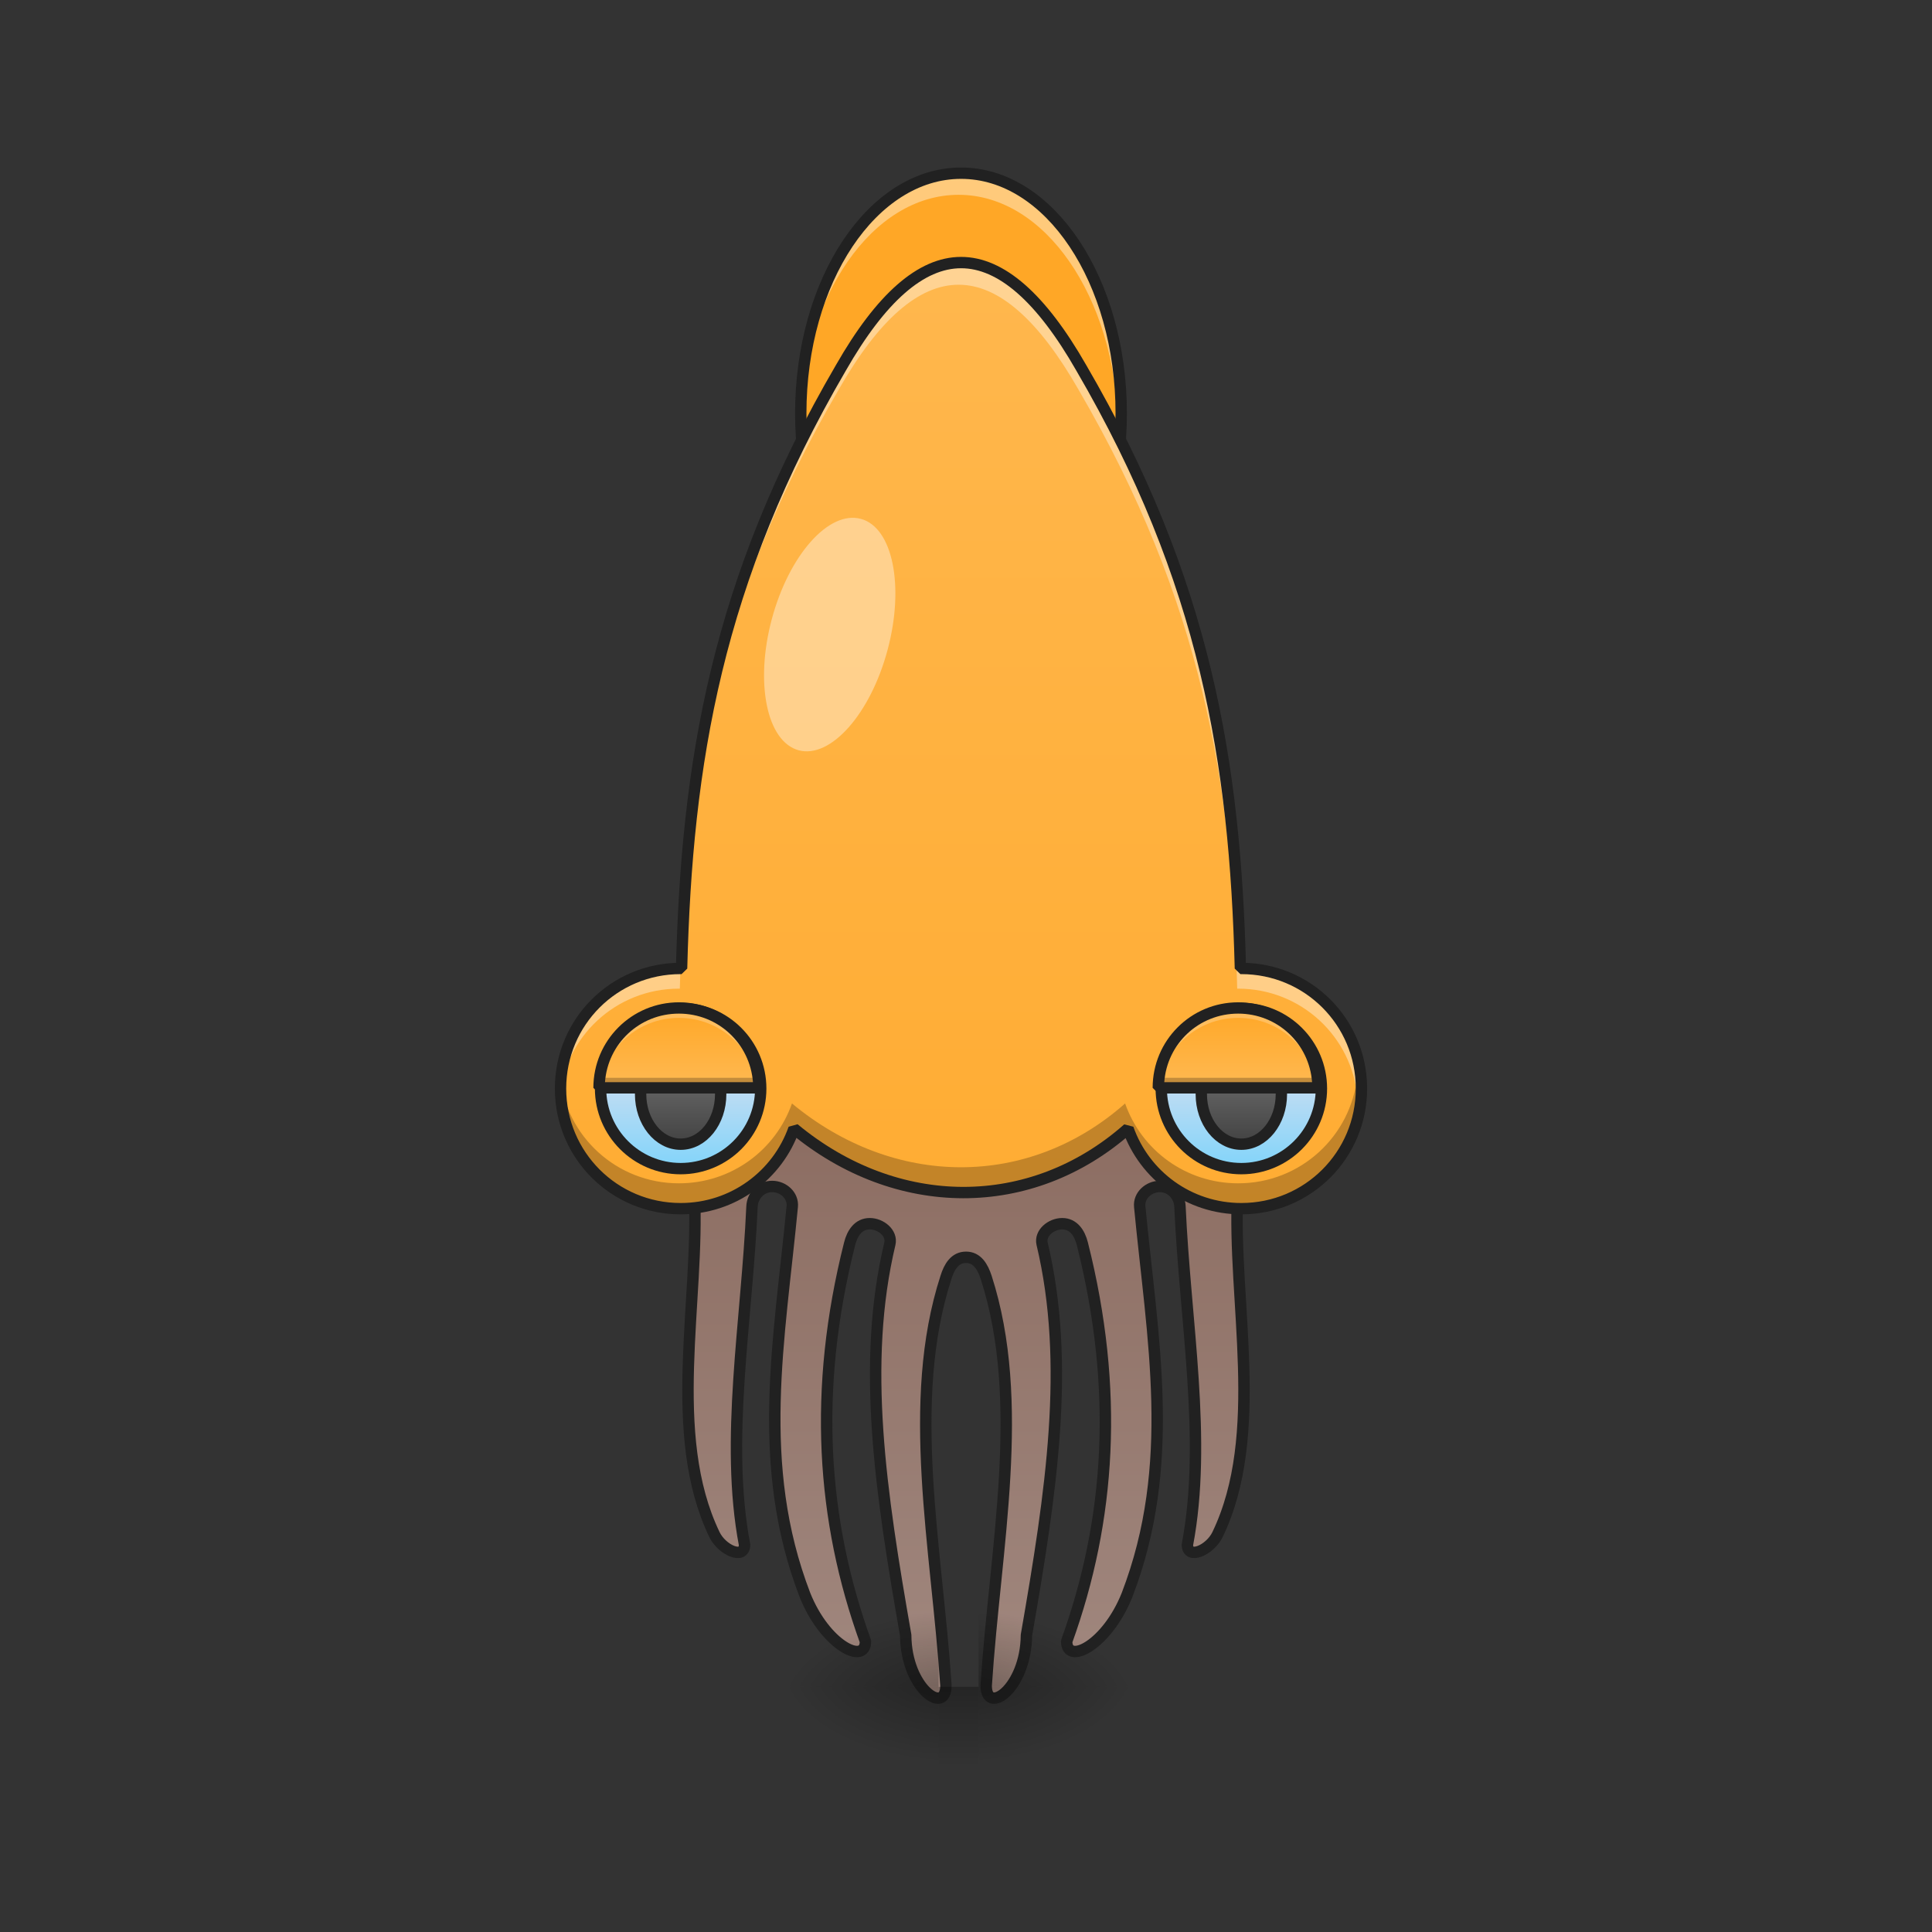 <svg height="48pt" viewBox="0 0 48 48" width="48pt" xmlns="http://www.w3.org/2000/svg" xmlns:xlink="http://www.w3.org/1999/xlink"><rect x="0" y="0" width="48" height="48" fill="#333333" stroke="none"/><linearGradient id="a" gradientTransform="matrix(-1 0 0 1 1920 74.331)" gradientUnits="userSpaceOnUse" x1="960" x2="960" y1="1060.787" y2="1615.118"><stop offset="0" stop-color="#8d6e63"/><stop offset="1" stop-color="#a1887f"/></linearGradient><linearGradient id="b" gradientUnits="userSpaceOnUse" x1="23.815" x2="23.815" y1="41.91" y2="43.895"><stop offset="0" stop-opacity=".275"/><stop offset="1" stop-opacity="0"/></linearGradient><linearGradient id="c"><stop offset="0" stop-opacity=".314"/><stop offset=".222" stop-opacity=".275"/><stop offset="1" stop-opacity="0"/></linearGradient><radialGradient id="d" cx="450.909" cy="189.579" gradientTransform="matrix(0 -.117 -.211 -0 63.808 95.252)" gradientUnits="userSpaceOnUse" r="21.167" xlink:href="#c"/><radialGradient id="e" cx="450.909" cy="189.579" gradientTransform="matrix(-0 .117 .211 0 -16.178 -11.432)" gradientUnits="userSpaceOnUse" r="21.167" xlink:href="#c"/><radialGradient id="f" cx="450.909" cy="189.579" gradientTransform="matrix(-0 -.117 .211 -0 -16.178 95.252)" gradientUnits="userSpaceOnUse" r="21.167" xlink:href="#c"/><radialGradient id="g" cx="450.909" cy="189.579" gradientTransform="matrix(0 .117 -.211 0 63.808 -11.432)" gradientUnits="userSpaceOnUse" r="21.167" xlink:href="#c"/><linearGradient id="h"><stop offset="0" stop-color="#ffa726"/><stop offset="1" stop-color="#ffb74d"/></linearGradient><linearGradient id="i" gradientUnits="userSpaceOnUse" x1="23.815" x2="23.815" xlink:href="#h" y1="41.816" y2="6.684"/><linearGradient id="j"><stop offset="0" stop-color="#81d4fa"/><stop offset="1" stop-color="#fce4ec"/></linearGradient><linearGradient id="k" gradientUnits="userSpaceOnUse" x1="179.917" x2="179.917" xlink:href="#j" y1="94.417" y2="52.083"/><linearGradient id="l" gradientUnits="userSpaceOnUse" x1="328.083" x2="328.083" xlink:href="#j" y1="94.417" y2="52.083"/><linearGradient id="m"><stop offset="0" stop-color="#424242"/><stop offset="1" stop-color="#616161"/></linearGradient><linearGradient id="n" gradientUnits="userSpaceOnUse" x1="328.083" x2="328.083" xlink:href="#m" y1="87.979" y2="73.25"/><linearGradient id="o" gradientUnits="userSpaceOnUse" x1="30.761" x2="30.761" xlink:href="#h" y1="25.042" y2="26.778"/><linearGradient id="p" gradientUnits="userSpaceOnUse" x1="179.917" x2="179.917" xlink:href="#m" y1="87.979" y2="73.25"/><linearGradient id="q" gradientUnits="userSpaceOnUse" x1="16.869" x2="16.869" xlink:href="#h" y1="25.042" y2="26.778"/><path d="m679.935 1109.5c0 19.683 9.133 56.215 10.078 75.583 5.511 107.549-28.029 240.135 19.998 339.968 7.401 15.432 29.918 25.352 29.918 10.078-19.683-103.612 2.362-222.026 7.401-336.031.472-11.023 8.976-19.998 19.998-19.998 11.18 0 21.1 8.976 19.998 19.998-12.597 131.798-37.319 256.039 12.597 385.947 19.998 50.074 60.152 70.072 60.152 46.137-43.46-120.461-52.278-250.212-15.747-395.08 2.677-10.708 8.818-19.998 19.998-19.998 11.023 0 22.518 9.29 19.998 19.998-28.344 119.044-9.29 246.118 15.747 388.939.315 53.066 39.996 80.15 39.996 50.074-9.133-137.782-40.154-281.548 0-405.631 3.307-10.55 8.818-19.998 19.998-19.998 11.023 0 16.534 9.448 19.998 19.998 39.996 124.083 8.976 267.848 0 405.631 0 30.076 39.524 2.992 39.996-50.074 24.88-142.821 43.933-269.896 15.589-388.939-2.519-10.708 8.976-19.998 19.998-19.998 11.18 0 17.321 9.29 19.998 19.998 36.532 144.868 27.871 274.619-15.589 395.08 0 23.935 39.996 3.937 59.994-46.137 49.916-129.909 25.194-254.149 12.597-385.947-1.102-11.023 8.976-19.998 19.998-19.998s19.526 8.976 19.998 19.998c5.039 114.005 27.084 232.419 7.401 336.031 0 15.274 22.518 5.354 29.918-10.078 48.027-99.833 14.487-232.419 19.998-339.968.945-19.368 10.078-55.9 10.078-75.583zm0 0" fill="url(#a)" stroke="#212121" stroke-linecap="square" stroke-linejoin="bevel" stroke-width="11.339" transform="scale(.025)"/><path d="m23.32 41.91h.992v1.93h-.992zm0 0" fill="url(#b)"/><path d="m24.312 41.91h3.969v-1.984h-3.969zm0 0" fill="url(#d)"/><path d="m23.32 41.91h-3.973v1.984h3.973zm0 0" fill="url(#e)"/><path d="m23.32 41.91h-3.973v-1.984h3.973zm0 0" fill="url(#f)"/><path d="m24.312 41.91h3.969v1.984h-3.969zm0 0" fill="url(#g)"/><path d="m23.816 4.344c2.191 0 3.969 2.664 3.969 5.953s-1.777 5.953-3.969 5.953c-2.195 0-3.973-2.664-3.973-5.953s1.777-5.953 3.973-5.953zm0 0" fill="#ffa726"/><path d="m23.816 4.344c-2.199 0-3.973 2.656-3.973 5.953 0 .086.004.168.004.25.086-3.184 1.824-5.707 3.969-5.707 2.141 0 3.879 2.523 3.965 5.707 0-.082.004-.164.004-.25 0-3.297-1.773-5.953-3.969-5.953zm0 0" fill="#fff" fill-opacity=".392"/><path d="m254.017-168.671c23.373 0 42.329 28.414 42.329 63.494 0 35.08-18.957 63.494-42.329 63.494-23.414 0-42.371-28.414-42.371-63.494 0-35.08 18.957-63.494 42.371-63.494zm0 0" fill="none" stroke="#212121" stroke-linecap="square" stroke-linejoin="bevel" stroke-width="3" transform="matrix(.094 0 0 .094 0 20.158)"/><path d="m23.816 6.559c-.992 0-1.984.871-2.977 2.605-3.082 5.281-3.82 9.781-3.949 14.887-.008 0-.016 0-.023 0-1.648 0-2.977 1.324-2.977 2.977 0 1.648 1.328 2.977 2.977 2.977 1.301 0 2.402-.828 2.809-1.984 2.535 2.102 5.875 2.125 8.277 0 .406 1.156 1.508 1.984 2.809 1.984 1.648 0 2.977-1.328 2.977-2.977 0-1.652-1.328-2.977-2.977-2.977-.008 0-.016 0-.023 0-.129-5.105-.867-9.605-3.945-14.887-.992-1.734-1.984-2.605-2.977-2.605zm0 0" fill="url(#i)"/><g stroke="#212121" stroke-linecap="square" stroke-linejoin="bevel" stroke-width="3" transform="matrix(.094 0 0 .094 0 20.158)"><path d="m179.899 52.099c11.707 0 21.165 9.457 21.165 21.165 0 11.666-9.457 21.165-21.165 21.165-11.666 0-21.165-9.499-21.165-21.165 0-11.707 9.499-21.165 21.165-21.165zm0 0" fill="url(#k)"/><path d="m328.094 52.099c11.666 0 21.165 9.457 21.165 21.165 0 11.666-9.499 21.165-21.165 21.165-11.707 0-21.165-9.499-21.165-21.165 0-11.707 9.457-21.165 21.165-21.165zm0 0" fill="url(#l)"/><path d="m328.094 61.515c5.833 0 10.582 5.916 10.582 13.249 0 7.291-4.75 13.207-10.582 13.207-5.874 0-10.582-5.916-10.582-13.207 0-7.333 4.708-13.249 10.582-13.249zm0 0" fill="url(#n)"/></g><path d="m30.762 25.043c-1.102 0-1.984.883-1.984 1.984h3.969c0-1.102-.887-1.984-1.984-1.984zm0 0" fill="url(#o)"/><path d="m179.899 61.515c5.874 0 10.582 5.916 10.582 13.249 0 7.291-4.708 13.207-10.582 13.207-5.833 0-10.582-5.916-10.582-13.207 0-7.333 4.75-13.249 10.582-13.249zm0 0" fill="url(#p)" stroke="#212121" stroke-linecap="square" stroke-linejoin="bevel" stroke-width="3" transform="matrix(.094 0 0 .094 0 20.158)"/><path d="m30.762 25.043c-1.102 0-1.984.883-1.984 1.984h.016c.121-.984.953-1.738 1.969-1.738s1.848.754 1.969 1.738h.016c0-1.102-.887-1.984-1.984-1.984zm0 0" fill="#fff" fill-opacity=".235"/><path d="m28.793 26.777c-.012.082-.016.164-.016.25h3.969c0-.086-.008-.168-.016-.25zm0 0" fill-opacity=".235"/><path d="m30.762 24.902c-1.176 0-2.125.949-2.125 2.125l.141.141h3.969l.141-.141c0-1.176-.949-2.125-2.125-2.125zm0 .281c.977 0 1.766.746 1.836 1.703h-3.672c.07-.957.859-1.703 1.836-1.703zm0 0" fill="#212121"/><path d="m16.867 25.043c-1.098 0-1.984.883-1.984 1.984h3.969c0-1.102-.883-1.984-1.984-1.984zm0 0" fill="url(#q)"/><path d="m16.867 25.043c-1.098 0-1.984.883-1.984 1.984h.016c.121-.984.953-1.738 1.969-1.738 1.016 0 1.848.754 1.973 1.738h.012c0-1.102-.883-1.984-1.984-1.984zm0 0" fill="#fff" fill-opacity=".235"/><path d="m14.898 26.777c-.008.082-.016.164-.016.25h3.969c0-.086-.004-.168-.012-.25zm0 0" fill-opacity=".235"/><path d="m16.867 24.902c-1.172 0-2.125.949-2.125 2.125l.141.141h3.969l.141-.141c0-1.176-.949-2.125-2.125-2.125zm0 .281c.977 0 1.766.746 1.84 1.703h-3.676c.07-.957.859-1.703 1.836-1.703zm0 0" fill="#212121"/><path d="m19.176 15.379c.426-1.586 1.414-2.703 2.211-2.488.793.211 1.09 1.672.664 3.258-.426 1.59-1.414 2.703-2.207 2.492-.793-.215-1.094-1.672-.668-3.262zm0 0" fill="#fff" fill-opacity=".392"/><path d="m13.906 26.723c-.008.102-.016.203-.016.305 0 1.648 1.328 2.977 2.977 2.977 1.301 0 2.402-.828 2.809-1.984 2.535 2.102 5.875 2.125 8.277 0 .406 1.156 1.508 1.984 2.809 1.984 1.648 0 2.977-1.328 2.977-2.977 0-.102-.004-.203-.016-.305-.152 1.508-1.414 2.676-2.961 2.676-1.301 0-2.402-.824-2.809-1.984-2.402 2.125-5.742 2.102-8.277 0-.406 1.16-1.508 1.984-2.809 1.984-1.547 0-2.809-1.168-2.961-2.676zm0 0" fill-opacity=".235"/><path d="m23.816 6.559c-.992 0-1.984.871-2.977 2.605-3.082 5.281-3.82 9.781-3.949 14.887-.008 0-.016 0-.023 0-1.648 0-2.977 1.324-2.977 2.977 0 .086.004.172.012.254.129-1.527 1.402-2.719 2.965-2.719h.023c.129-5.105.867-9.605 3.949-14.887.992-1.734 1.984-2.602 2.977-2.602.992 0 1.984.867 2.977 2.602 3.078 5.281 3.816 9.781 3.945 14.887h.023c1.562 0 2.836 1.191 2.965 2.719.008-.082.012-.168.012-.254 0-1.652-1.328-2.977-2.977-2.977-.008 0-.016 0-.023 0-.129-5.105-.867-9.605-3.945-14.887-.992-1.734-1.984-2.605-2.977-2.605zm0 0" fill="#fff" fill-opacity=".392"/><path d="m254.017-145.048c-10.582 0-21.165 9.291-31.747 27.789-32.872 56.328-40.746 104.323-42.121 158.777-.083 0-.167 0-.25 0-17.582 0-31.747 14.124-31.747 31.747 0 17.582 14.165 31.747 31.747 31.747 13.874 0 25.623-8.832 29.955-21.165 27.039 22.415 62.661 22.665 88.283 0 4.333 12.332 16.082 21.165 29.955 21.165 17.582 0 31.747-14.165 31.747-31.747 0-17.623-14.165-31.747-31.747-31.747-.083 0-.167 0-.25 0-1.375-54.453-9.249-102.449-42.079-158.777-10.582-18.498-21.165-27.789-31.747-27.789zm0 0" fill="none" stroke="#212121" stroke-linecap="square" stroke-linejoin="bevel" stroke-width="3" transform="matrix(.094 0 0 .094 0 20.158)"/></svg>